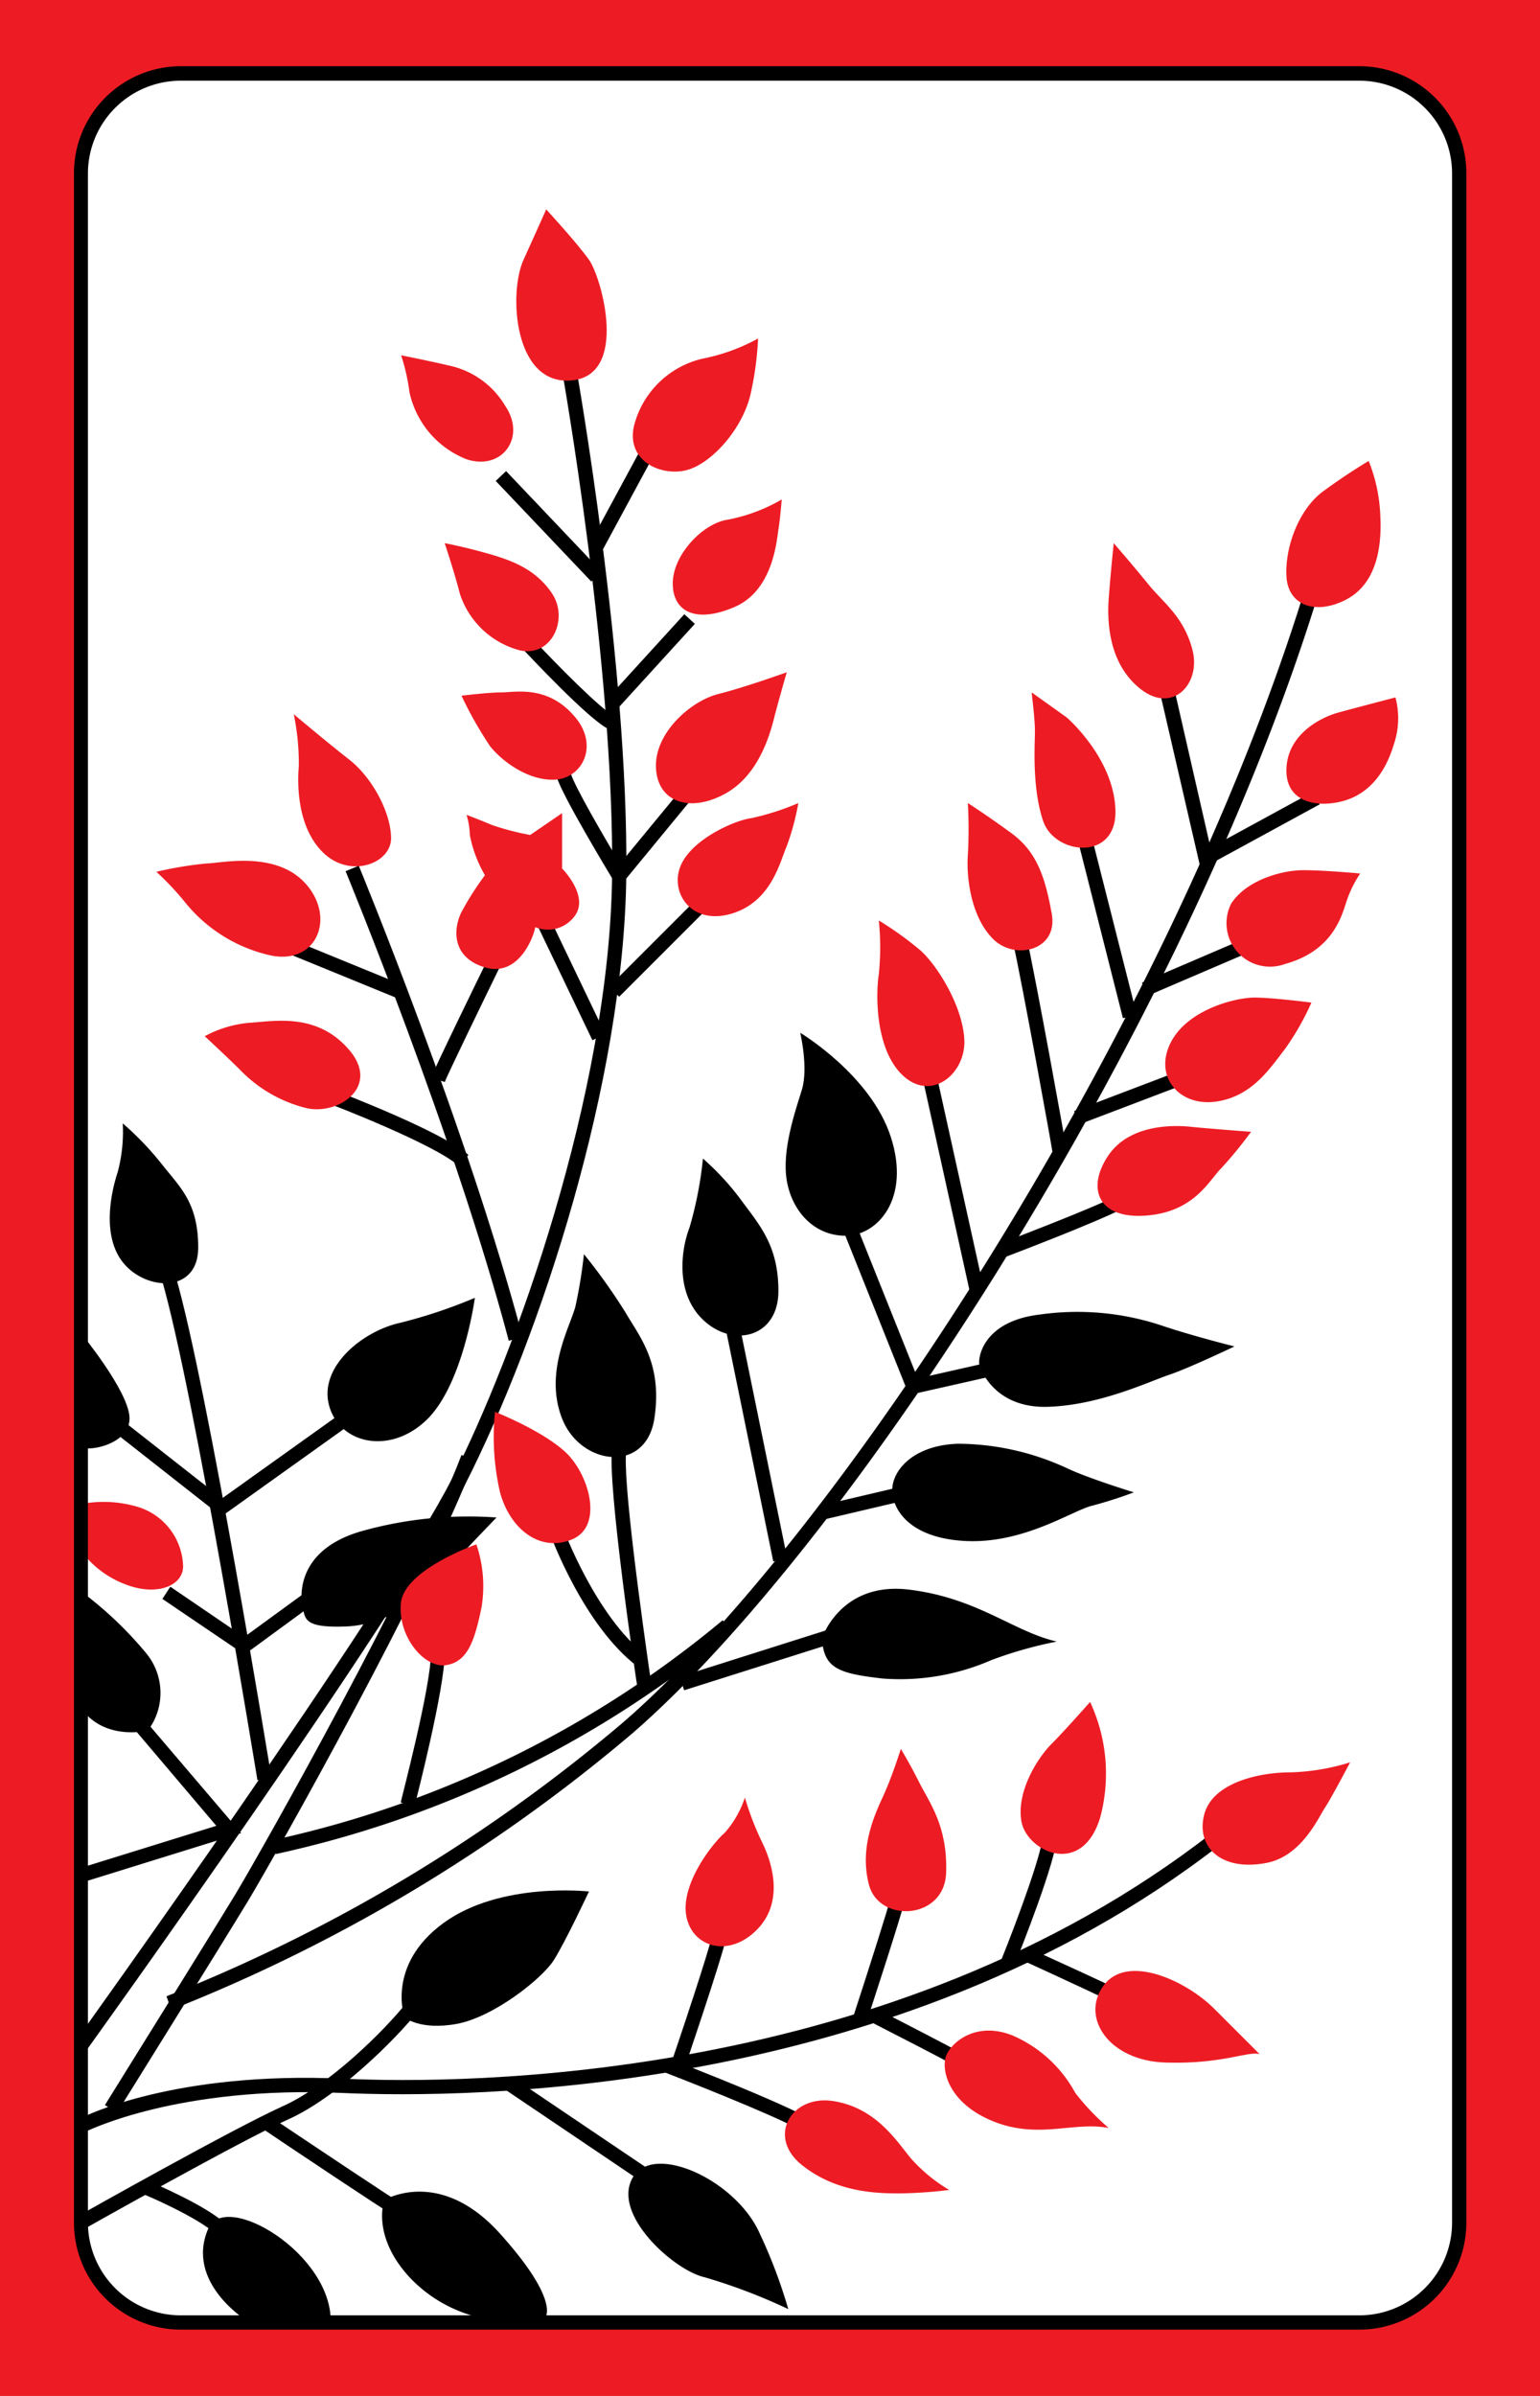 <svg id="_7_3" xmlns="http://www.w3.org/2000/svg" viewBox="0 0 153.07 238.11"><defs><style>.cls-1{fill:#ed1c24;}.cls-2{fill:#fff;}</style></defs><title>_7_3</title><rect class="cls-1" width="153.07" height="238.11"/><path class="cls-2" d="M227.69,314.4V520.23s.5,8.83,9.83,9H355.35s9-1.5,9.5-10l-.16-205.17s-.67-7.66-10.17-8.33H236.35S229.19,305.73,227.69,314.4Z" transform="translate(-219.65 -298.42)"/><path d="M299.19,401.06s.83,3.5.16,5.67-2,6-1.5,9,2.67,5.5,5.84,5.5,6.5-3.67,4.5-9.83S299.19,401.06,299.19,401.06Z" transform="translate(-219.65 -298.42)"/><path d="M289.52,413.56a38,38,0,0,1-1.33,6.84c-.84,2.16-1.5,6.66,1.5,9.33s7.33,1.5,7.33-3-1.83-6.5-3.67-9A26,26,0,0,0,289.52,413.56Z" transform="translate(-219.65 -298.42)"/><path d="M277.69,423.06a48.39,48.39,0,0,1-.84,5.17c-.5,2-3.16,6.5-1.33,11.17s8.33,5.5,9.17,0-1.5-8.17-2.84-10.5A57.62,57.62,0,0,0,277.69,423.06Z" transform="translate(-219.65 -298.42)"/><path d="M231.85,410.06a15.5,15.5,0,0,1-.5,4.84c-.66,2-1.66,6.49.67,9.16s7.33,2.84,7.33-1.66-1.83-6-3.66-8.34A30.16,30.16,0,0,0,231.85,410.06Z" transform="translate(-219.65 -298.42)"/><path d="M227.69,430.9s4.66,5.66,4.83,8.33-4,3.5-4.83,3Z" transform="translate(-219.65 -298.42)"/><path d="M266.85,427.4a50.14,50.14,0,0,1-7.5,2.5c-3.66.83-8,4.33-7,8.16s6,5,9.67,1.5S266.85,427.4,266.85,427.4Z" transform="translate(-219.65 -298.42)"/><path d="M249.69,457.9s-1.17-5.34,6-7.34A39.24,39.24,0,0,1,269,449.23s-4.33,4.5-5.83,6.17-4.84,4.5-9.17,4.66S250,459.23,249.69,457.9Z" transform="translate(-219.65 -298.42)"/><path d="M227.69,456.56a37.45,37.45,0,0,1,6.5,6.17,6.2,6.2,0,0,1,.16,7.67s-4.5,1.16-6.83-2.5Z" transform="translate(-219.65 -298.42)"/><path d="M259.85,498.9s-1.83-5.17,3.84-9.34,14.5-3.16,14.5-3.16-2.34,5-3.5,6.83-6,5.67-9.67,6.33S259.85,498.9,259.85,498.9Z" transform="translate(-219.65 -298.42)"/><path d="M301.35,461.23s1.84-5.67,8.67-4.83,10.33,4.16,14.67,5.16a41,41,0,0,0-6.5,1.84,22.67,22.67,0,0,1-10.84,1.83C303,464.73,301.52,464.23,301.35,461.23Z" transform="translate(-219.65 -298.42)"/><path d="M332.35,446.73s-4.33-1.33-6.5-2.33a26,26,0,0,0-11-2.5c-4.33.16-6.33,2.5-6.5,4.33s1.34,5,7.17,5.33,10.67-3,12.67-3.5A41.93,41.93,0,0,0,332.35,446.73Z" transform="translate(-219.65 -298.42)"/><path d="M342.35,432.23s-4-1-7-2A26.6,26.6,0,0,0,323,429.06c-5.67.67-6.17,4.34-6,5s1.67,4.34,6.83,4.17,10-2.5,12-3.17S342.35,432.23,342.35,432.23Z" transform="translate(-219.65 -298.42)"/><path d="M298,527.9a56.23,56.23,0,0,0-8.33-3.17c-3-.67-9.17-6.17-7.17-9.83s10.33.16,12.67,5.5A50.7,50.7,0,0,1,298,527.9Z" transform="translate(-219.65 -298.42)"/><path d="M269.35,529.06a13.93,13.93,0,0,1-9-4.33c-3.83-4.17-2.5-7.67-2.5-7.67s5.5-3.33,11.5,3.34,4.5,8.33,4.5,8.33Z" transform="translate(-219.65 -298.42)"/><path d="M244.19,529.06s-6.17-3.8-3.84-9.16c1.67-3.84,12.34,2.5,12.17,9.33Z" transform="translate(-219.65 -298.42)"/><path d="M253.72,505c-16.75-.75-25.65,3.72-26,3.91l.64,1.26c.09,0,9-4.48,25.31-3.75,12.31.55,55,.4,87.22-24.65l-.87-1.12C308.14,505.42,265.9,505.57,253.72,505Z" transform="translate(-219.65 -298.42)"/><path d="M247.73,507.75c-4.81,2.16-19.76,10.58-20.39,10.94l.69,1.24c.16-.09,15.53-8.76,20.28-10.89s10.54-7.75,13.1-11l-1.12-.87C257.82,500.31,252.29,505.71,247.73,507.75Z" transform="translate(-219.65 -298.42)"/><path d="M245.79,510c2,1.36,12.24,8.2,12.91,8.54l.64-1.27c-.54-.28-7.92-5.21-12.76-8.45Z" transform="translate(-219.65 -298.42)"/><path d="M234.08,516.55s5.08,2.14,7,3.87l1-1c-2.07-1.89-7.16-4-7.37-4.13Z" transform="translate(-219.65 -298.42)"/><polygon points="50.31 207.73 63.63 216.72 64.44 215.55 51.1 206.55 50.31 207.73"/><path d="M285.76,504.39c5,1.93,12.82,5.13,14,6.06l.89-1.11c-1.7-1.36-13.07-5.77-14.36-6.27Z" transform="translate(-219.65 -298.42)"/><path d="M286.35,503.5l1.34.46c1-3,4.37-12.87,4.37-14.06h-1.42C290.61,490.68,288.4,497.49,286.35,503.5Z" transform="translate(-219.65 -298.42)"/><path d="M304.51,498.68l1.35.44c.36-1.1,3.52-10.75,3.69-11.77l-1.4-.24C308,487.81,305.91,494.41,304.51,498.68Z" transform="translate(-219.65 -298.42)"/><path d="M306.2,499.36c2.87,1.47,7.56,3.88,7.93,4.13l.78-1.18c-.51-.34-6.81-3.57-8.07-4.21Z" transform="translate(-219.65 -298.42)"/><path d="M323.31,480.73c0,1.61-2.46,8.3-4.11,12.4l1.31.53c.43-1.07,4.22-10.53,4.22-12.93Z" transform="translate(-219.65 -298.42)"/><path d="M321.22,493.21c3.94,1.8,10,4.61,10.6,5l.73-1.21c-.84-.51-9.73-4.58-10.74-5Z" transform="translate(-219.65 -298.42)"/><path d="M281.47,469.69a162.37,162.37,0,0,1-45.27,27.12l.47,1.34a164,164,0,0,0,45.73-27.38c21.41-18.46,54.69-69.44,68.21-113.08l-1.35-.42C335.8,400.69,302.74,451.36,281.47,469.69Z" transform="translate(-219.65 -298.42)"/><path d="M275.49,335.1c.05.3,5.23,29.43,5,50.37-.26,21.54-9.66,47.65-15.93,59.94-6.64,13-37.13,55.48-37.44,55.91l1.15.82c.31-.42,30.86-42.94,37.56-56.09,7.57-14.87,15.83-40.16,16.07-60.56.25-21.08-4.95-50.34-5-50.64Z" transform="translate(-219.65 -298.42)"/><path d="M243.08,486.62c-3,4.93-12.89,20.82-13,21l1.2.76c.1-.16,10-16.07,13-21,2.84-4.72,17.76-31.23,22.56-43.86l-1.32-.5C260.76,455.52,245.9,481.91,243.08,486.62Z" transform="translate(-219.65 -298.42)"/><path d="M235.76,425.68c3.2,11.08,9.41,49.28,9.48,49.66l1.4-.22c-.07-.39-6.3-38.68-9.52-49.84Z" transform="translate(-219.65 -298.42)"/><path d="M241.71,447.34l-10.09-7.92-.87,1.12,10.92,8.58,12.68-9.06-.83-1.16Z" transform="translate(-219.65 -298.42)"/><path d="M235.79,457.32l8.16,5.53,6.9-5.05-.83-1.14-6.1,4.45-7.34-5Z" transform="translate(-219.65 -298.42)"/><path d="M233.15,470.44l8,9.43-13.47,4.18.42,1.36,15.52-4.82-9.44-11.07Z" transform="translate(-219.65 -298.42)"/><path d="M246.82,481.28l.23,1.4a105.78,105.78,0,0,0,45.34-22.16l-.91-1.08A104.32,104.32,0,0,1,246.82,481.28Z" transform="translate(-219.65 -298.42)"/><polygon points="67.57 166.63 68 167.98 83.01 163.23 82.56 161.88 67.57 166.63"/><path d="M283,466.08l1.4-.21c-1-6.88-2.89-20.6-2.5-23.29l-1.41-.2C280,445.94,282.86,465.26,283,466.08Z" transform="translate(-219.65 -298.42)"/><path d="M274.27,450.72c.14.38,3.38,9.24,8.74,13.32l.86-1.12c-5-3.83-8.24-12.59-8.27-12.68Z" transform="translate(-219.65 -298.42)"/><path d="M262.48,462.73c0,3.37-3,14.71-3,14.82l1.37.36c.13-.47,3-11.63,3-15.18Z" transform="translate(-219.65 -298.42)"/><rect x="294.1" y="429.99" width="1.42" height="23.73" transform="translate(-302.13 -230.47) rotate(-11.55)"/><rect x="301.32" y="447.02" width="8.73" height="1.42" transform="translate(-314.01 -216.58) rotate(-13.23)"/><path d="M303.28,420.24,310,437.05l8.34-1.88-.31-1.38-7.16,1.62-6.28-15.69Z" transform="translate(-219.65 -298.42)"/><rect x="313.6" y="404.72" width="1.42" height="22.02" transform="translate(-301.93 -220.83) rotate(-12.46)"/><path d="M318.94,422.07l.5,1.32c.38-.14,9.32-3.53,12.09-5l-.68-1.24C328.17,418.57,319,422,318.94,422.07Z" transform="translate(-219.65 -298.42)"/><path d="M320.25,391.63c1,4.44,4,21.06,4,21.22l1.39-.25c0-.16-3-16.81-4-21.27Z" transform="translate(-219.65 -298.42)"/><rect x="326.32" y="406.77" width="11.24" height="1.42" transform="translate(-342.87 -153.73) rotate(-20.83)"/><rect x="328.85" y="380.43" width="1.42" height="19.34" transform="translate(-305.36 -205.55) rotate(-14.22)"/><rect x="332.97" y="393.77" width="11.42" height="1.42" transform="translate(-347.7 -133.02) rotate(-23.21)"/><path d="M334.75,366.39,339,384.8l11.83-6.45-.68-1.24-10.18,5.55c-.38-1.64-3.79-16.59-3.79-16.59Z" transform="translate(-219.65 -298.42)"/><path d="M254,385c.11.26,10.8,26.2,16.22,46.66l1.37-.36c-5.45-20.56-16.17-46.58-16.28-46.84Z" transform="translate(-219.65 -298.42)"/><path d="M252.43,408.14c.11,0,10.41,4,12.78,6.12l1-1.06c-2.57-2.31-12.79-6.22-13.22-6.38Z" transform="translate(-219.65 -298.42)"/><rect x="253.23" y="388.79" width="1.42" height="11.88" transform="translate(-427.2 181.88) rotate(-67.75)"/><path d="M262.51,405.5l1.35.45c.18-.54,3.45-7.29,5.46-11.41l-1.27-.62C267.51,395,262.77,404.73,262.51,405.5Z" transform="translate(-219.65 -298.42)"/><rect x="275.6" y="388.83" width="1.42" height="13.31" transform="translate(-363.42 -140.2) rotate(-25.6)"/><rect x="278.98" y="392.15" width="11.67" height="1.42" transform="translate(-414.02 18.03) rotate(-45)"/><path d="M275,375.67c.52,1.79,5.06,9.32,5.58,10.18l.52.85,7.63-9.27-1.09-.9-6.36,7.72c-1.61-2.68-4.56-7.75-4.91-9Z" transform="translate(-219.65 -298.42)"/><path d="M271.42,362.71c.7.76,6.9,7.38,8.74,8.17l.56-1.3c-1.18-.51-5.7-5.07-8.27-7.83Z" transform="translate(-219.65 -298.42)"/><rect x="278.56" y="363.52" width="11.5" height="1.42" transform="translate(-396.03 30.36) rotate(-47.63)"/><rect x="276.18" y="347.4" width="10.51" height="1.42" transform="translate(-378.26 131.82) rotate(-61.62)"/><rect x="273.48" y="343.83" width="1.42" height="13.79" transform="translate(-385.81 -13.13) rotate(-43.53)"/><path class="cls-1" d="M273.94,319.23s-1.27,2.86-2.25,5c-1.5,3.25-1,12.5,4.75,12s3-10.25,1.75-12S273.94,319.23,273.94,319.23Z" transform="translate(-219.65 -298.42)"/><path class="cls-1" d="M259.52,333.73a19.83,19.83,0,0,1,.83,3.67,9.27,9.27,0,0,0,5.67,6.66c3.5,1.17,6-2.16,3.83-5.33a8.54,8.54,0,0,0-5.66-4C262.85,334.4,259.52,333.73,259.52,333.73Z" transform="translate(-219.65 -298.42)"/><path class="cls-1" d="M295,332.06a19,19,0,0,1-5.5,2,9.17,9.17,0,0,0-6.83,6.67c-.84,3.67,3,5.17,5.5,4.33s5.5-4.33,6.16-7.83A31.22,31.22,0,0,0,295,332.06Z" transform="translate(-219.65 -298.42)"/><path class="cls-1" d="M263.85,352.4s1,3,1.5,5a8.56,8.56,0,0,0,6,5.66c3.17.67,4.84-3.16,3.17-5.66s-4.17-3.34-6.5-4S263.85,352.4,263.85,352.4Z" transform="translate(-219.65 -298.42)"/><path class="cls-1" d="M297.35,348.06a17.12,17.12,0,0,1-5.33,2c-2.5.34-5.5,3.5-5.5,6.34s2.33,4,6.17,2.33,4.16-6.67,4.33-7.67S297.35,348.06,297.35,348.06Z" transform="translate(-219.65 -298.42)"/><path class="cls-1" d="M265.52,367.56a38.27,38.27,0,0,0,2.83,5c1.17,1.5,3.84,3.5,6.5,3.34s4.34-3.34,2-6.17c-2.7-3.28-6-2.5-7.33-2.5S265.52,367.56,265.52,367.56Z" transform="translate(-219.65 -298.42)"/><path class="cls-1" d="M297.85,365.23s-4.16,1.5-6.83,2.17-6.33,3.83-6.17,7.33,3.5,4.5,7,2.5,4.5-6.5,4.84-7.83S297.85,365.23,297.85,365.23Z" transform="translate(-219.65 -298.42)"/><path class="cls-1" d="M275.52,379.23l-3.17,2.17a26.21,26.21,0,0,1-3.83-1c-1.17-.5-2.5-1-2.5-1a7.33,7.33,0,0,1,.33,2,12.6,12.6,0,0,0,1.5,4,29.5,29.5,0,0,0-2.33,3.66c-.83,1.67-1,4.5,2.33,5.5s4.84-3,5-4a3.29,3.29,0,0,0,3.84-1c1.66-2-1.17-4.83-1.17-4.83Z" transform="translate(-219.65 -298.42)"/><path class="cls-1" d="M299,378.23a25.69,25.69,0,0,1-4.67,1.5c-1.5.17-5.83,2-7,4.67s1,6,5,4.83,4.84-5.17,5.5-6.67A24.37,24.37,0,0,0,299,378.23Z" transform="translate(-219.65 -298.42)"/><path class="cls-1" d="M248.85,369.4a24.22,24.22,0,0,1,.5,5.16c-.16,1.84-.16,6.17,2.5,8.67s6.67,1,6.67-1.5-1.83-6-4.17-7.83S248.85,369.4,248.85,369.4Z" transform="translate(-219.65 -298.42)"/><path class="cls-1" d="M235.19,385.06a27.88,27.88,0,0,1,2.83,3,15.13,15.13,0,0,0,8.67,5.34c4.5.83,6.33-3.84,3.33-7.17s-8.5-2-9.83-2A37.57,37.57,0,0,0,235.19,385.06Z" transform="translate(-219.65 -298.42)"/><path class="cls-1" d="M240,401.4s2.33,2.16,3.5,3.33a13.71,13.71,0,0,0,6.67,3.83c3.16.67,7.33-2.16,4.16-5.83s-7.33-2.83-9.83-2.67A11.45,11.45,0,0,0,240,401.4Z" transform="translate(-219.65 -298.42)"/><path class="cls-1" d="M307,389.9a26.09,26.09,0,0,1,0,5.33c-.33,2.17-.33,7.67,2.5,10.17s6.17-.34,6-3.67-2.67-7.33-4.33-8.83A32.5,32.5,0,0,0,307,389.9Z" transform="translate(-219.65 -298.42)"/><path class="cls-1" d="M315.85,378.23a46.41,46.41,0,0,1,0,5.17c-.16,2.33.34,6.16,2.5,8.33s6.5,1.17,5.84-2.5-1.5-6.17-4-8S315.85,378.23,315.85,378.23Z" transform="translate(-219.65 -298.42)"/><path class="cls-1" d="M322.19,367.23s.33,2.67.33,3.83-.33,5.67.83,9,7.34,4,7.17-1.16-4.83-9.17-4.83-9.17Z" transform="translate(-219.65 -298.42)"/><path class="cls-1" d="M330.35,352.4s-.33,3.16-.5,5.5,0,6.5,3.17,9,6-.5,5.17-3.84-3-4.83-4.34-6.5S330.35,352.4,330.35,352.4Z" transform="translate(-219.65 -298.42)"/><path class="cls-1" d="M355.69,344.23s-2,1.17-4.5,3-3.84,5.67-3.67,8.5,2.83,3.83,5.83,2.33,3.67-5,3.5-8.33A16.17,16.17,0,0,0,355.69,344.23Z" transform="translate(-219.65 -298.42)"/><path class="cls-1" d="M358.35,367.73s-3.83,1-5.66,1.5-5,2.17-5.17,5.5,2.83,4,5.5,3.33,4.33-2.83,5.17-5.66A8,8,0,0,0,358.35,367.73Z" transform="translate(-219.65 -298.42)"/><path class="cls-1" d="M354.85,385.23s-3.5-.33-5.66-.33-5.67,1-7.17,3.33a4.32,4.32,0,0,0,5.33,6c4.84-1.33,5.67-4.83,6.17-6.33A11.38,11.38,0,0,1,354.85,385.23Z" transform="translate(-219.65 -298.42)"/><path class="cls-1" d="M350,398.06s-3.83-.5-5.67-.5-6.66,1.17-8.33,4.5.83,6.34,4.5,5.84,5.5-3.5,6.83-5.17A26.41,26.41,0,0,0,350,398.06Z" transform="translate(-219.65 -298.42)"/><path class="cls-1" d="M344,410.9s-4.5-.34-6-.5-6-.34-8.17,2.83-1.16,6.33,3.67,6,6.33-3.5,7.5-4.67A41.1,41.1,0,0,0,344,410.9Z" transform="translate(-219.65 -298.42)"/><path class="cls-1" d="M227.69,447.9a11.82,11.82,0,0,1,5.83.33,6.36,6.36,0,0,1,4.33,5.83c0,2-2.66,3-5.66,1.84a9.7,9.7,0,0,1-4.34-3.17Z" transform="translate(-219.65 -298.42)"/><path class="cls-1" d="M268.85,438.73a24.65,24.65,0,0,0,.5,8c1,3.67,4,6,7.17,4.67s1.67-6.5-.67-8.67S268.85,438.73,268.85,438.73Z" transform="translate(-219.65 -298.42)"/><path class="cls-1" d="M267,451.9a12.9,12.9,0,0,1,.5,6.33c-.67,3.17-1.33,5.33-3.5,5.67s-4.83-2.84-4.5-6.17S267,451.9,267,451.9Z" transform="translate(-219.65 -298.42)"/><path class="cls-1" d="M293.69,477.06a10,10,0,0,1-2,3.5c-1.17,1-4.34,5-3.84,8.17s4.17,4.33,7,1.5,1.5-6.83.5-8.83A28.61,28.61,0,0,1,293.69,477.06Z" transform="translate(-219.65 -298.42)"/><path class="cls-1" d="M309.19,472.23s-.84,2.67-1.67,4.5-2.5,5.17-1.5,9,7.5,3.5,7.67-1.17-1.67-7-2.67-9S309.19,472.23,309.19,472.23Z" transform="translate(-219.65 -298.42)"/><path class="cls-1" d="M328,467.56s-2.5,2.84-3.83,4.17-3.5,4.67-3,7.67,6,5.66,7.83-.34A16.83,16.83,0,0,0,328,467.56Z" transform="translate(-219.65 -298.42)"/><path class="cls-1" d="M353.85,473.56a21.8,21.8,0,0,1-6,1c-3,0-7.66,1-8.5,4.17s1.6,5.7,6.17,4.83c3.5-.66,5.17-4.5,5.83-5.5S353.85,473.56,353.85,473.56Z" transform="translate(-219.65 -298.42)"/><path class="cls-1" d="M344.85,502.56l-4.5-4.5c-2.83-2.83-8.66-5.5-11-2.33s.5,7.5,6.17,7.67S343.69,502.23,344.85,502.56Z" transform="translate(-219.65 -298.42)"/><path class="cls-1" d="M329.85,509.9a23.3,23.3,0,0,1-3.33-3.5,12.91,12.91,0,0,0-6.17-5.67c-3.66-1.5-6.16.67-6.66,2s.16,4.67,4.66,6.5S326.35,509.23,329.85,509.9Z" transform="translate(-219.65 -298.42)"/><path class="cls-1" d="M314,516.06a15.88,15.88,0,0,1-3.83-3.16c-1.5-1.84-3.5-5-7.67-5.67s-6.67,3.5-3.17,6.33,7.67,2.84,9.84,2.84A45.82,45.82,0,0,0,314,516.06Z" transform="translate(-219.65 -298.42)"/><path d="M237.61,305A10.64,10.64,0,0,0,227,315.65V519.31a10.64,10.64,0,0,0,10.63,10.63H354.77a10.64,10.64,0,0,0,10.63-10.63V315.65A10.64,10.64,0,0,0,354.77,305Zm-9.22,214.29V315.65a9.23,9.23,0,0,1,9.22-9.21H354.77a9.22,9.22,0,0,1,9.21,9.21V519.31a9.22,9.22,0,0,1-9.21,9.21H237.61A9.23,9.23,0,0,1,228.39,519.31Z" transform="translate(-219.65 -298.42)"/></svg>